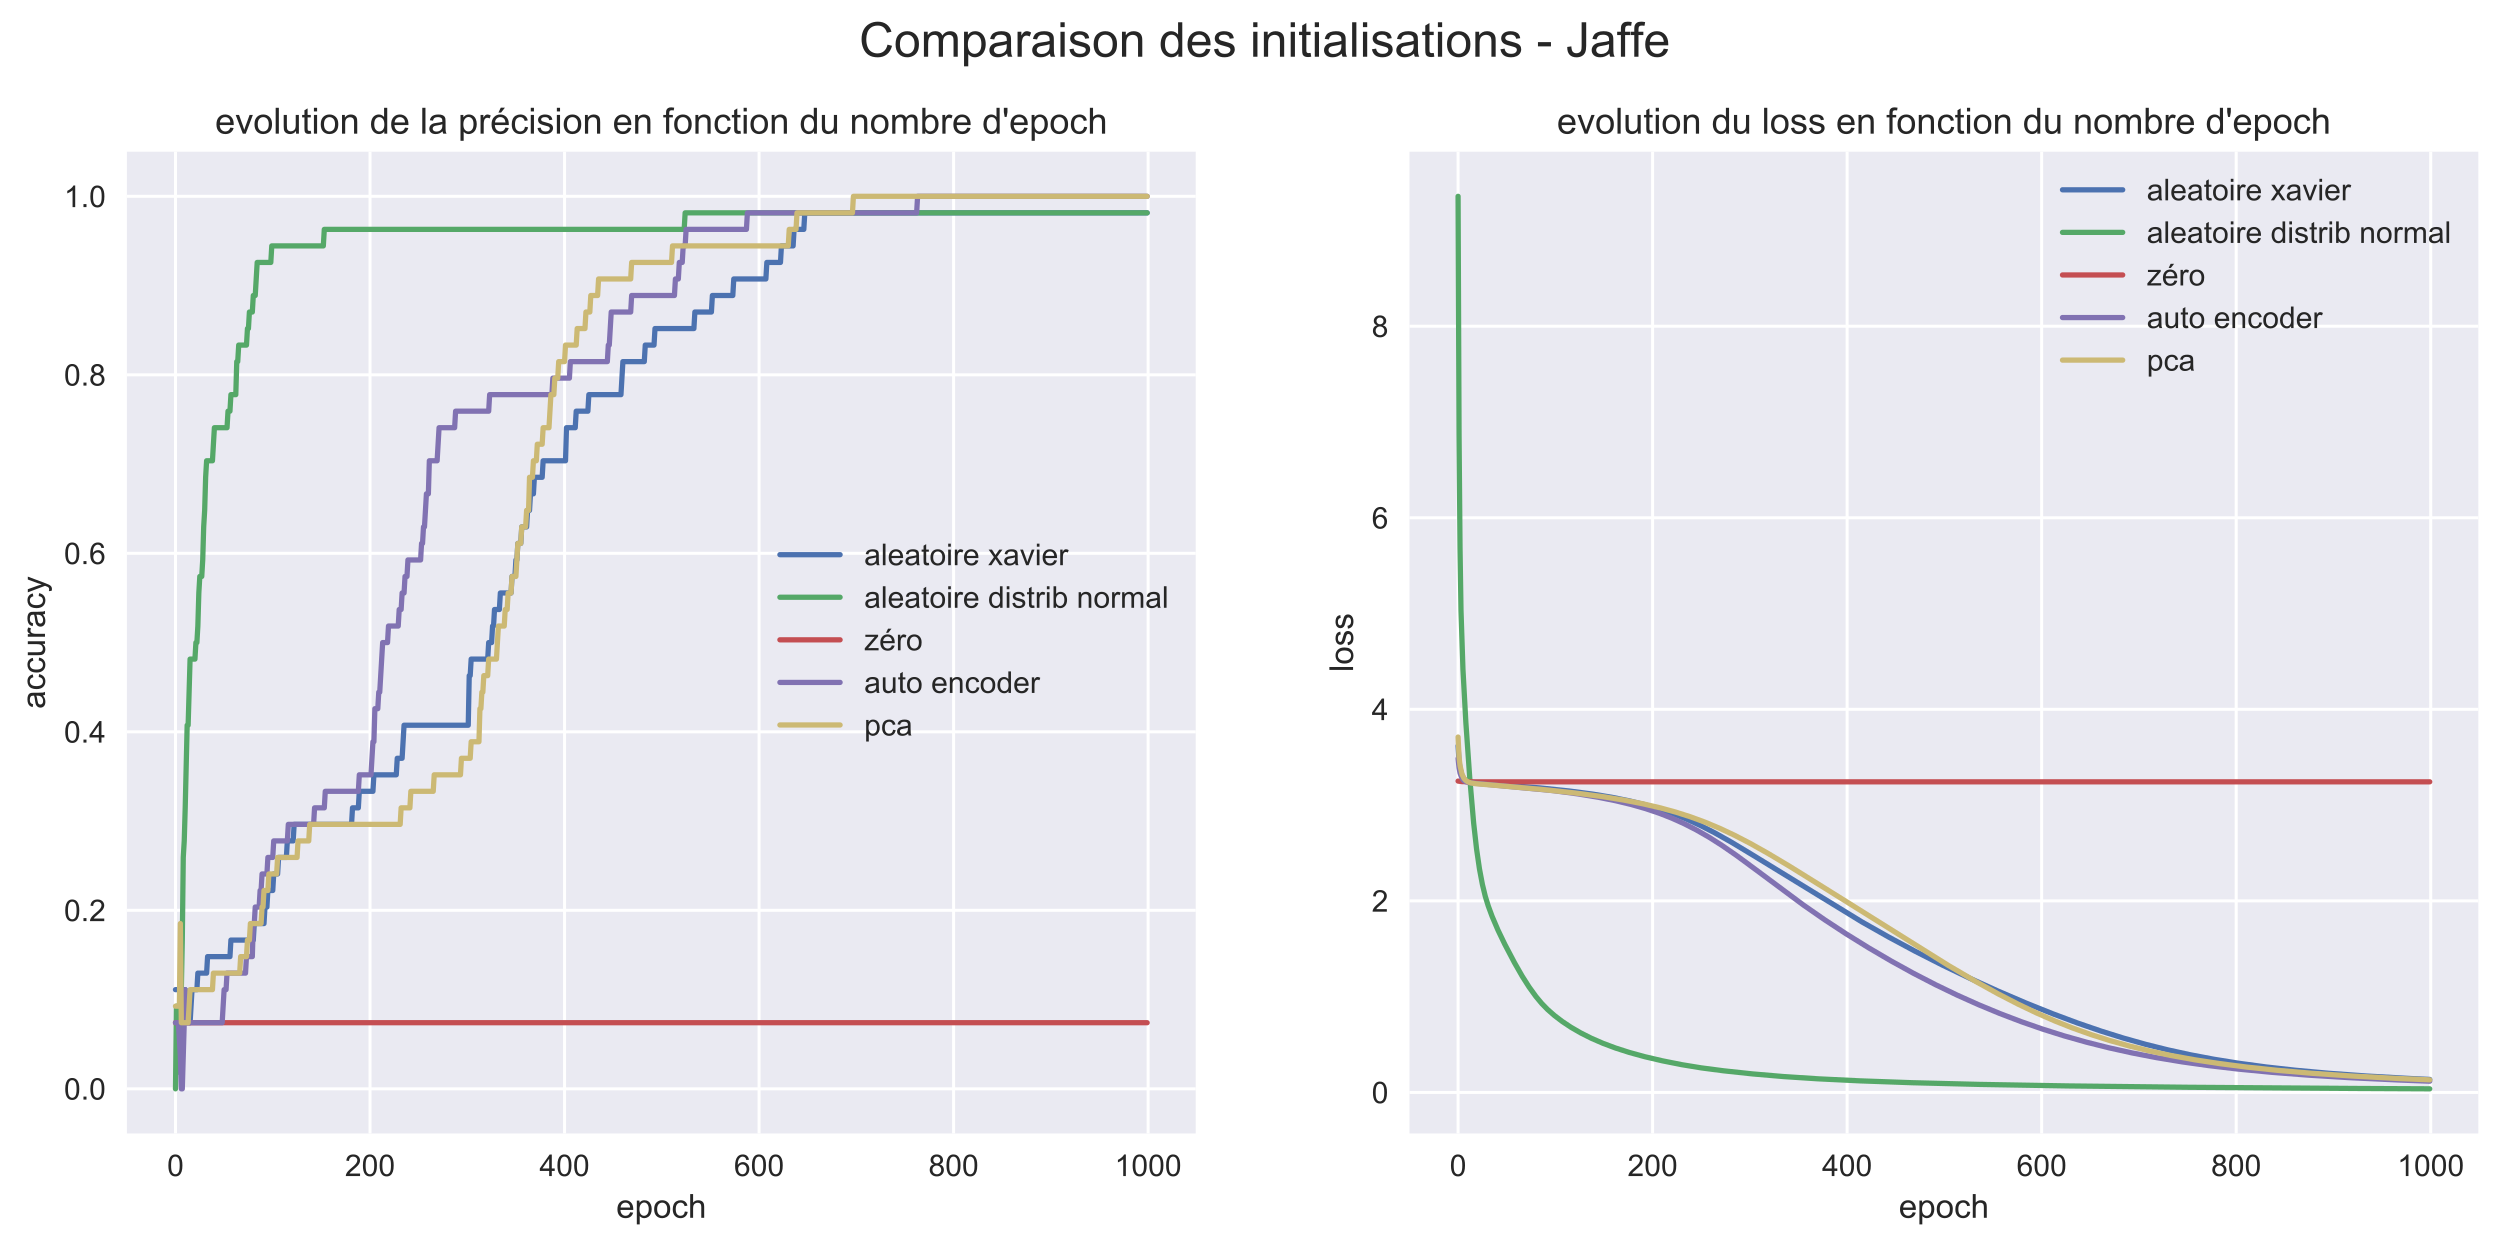 <?xml version="1.0" encoding="utf-8" standalone="no"?>
<!DOCTYPE svg PUBLIC "-//W3C//DTD SVG 1.1//EN"
  "http://www.w3.org/Graphics/SVG/1.1/DTD/svg11.dtd">
<!-- Created with matplotlib (http://matplotlib.org/) -->
<svg height="413.965pt" version="1.1" viewBox="0 0 830.56 413.965" width="830.56pt" xmlns="http://www.w3.org/2000/svg" xmlns:xlink="http://www.w3.org/1999/xlink">
 <defs>
  <style type="text/css">
*{stroke-linecap:butt;stroke-linejoin:round;}
  </style>
 </defs>
 <g id="figure_1">
  <g id="patch_1">
   <path d="M 0 413.965 
L 830.56 413.965 
L 830.56 0 
L 0 0 
z
" style="fill:#ffffff;"/>
  </g>
  <g id="axes_1">
   <g id="patch_2">
    <path d="M 42.16 376.56 
L 397.251 376.56 
L 397.251 50.4 
L 42.16 50.4 
z
" style="fill:#eaeaf2;"/>
   </g>
   <g id="matplotlib.axis_1">
    <g id="xtick_1">
     <g id="line2d_1">
      <path clip-path="url(#pf33845a946)" d="M 58.3 376.56 
L 58.3 50.4 
" style="fill:none;stroke:#ffffff;stroke-linecap:round;"/>
     </g>
     <g id="line2d_2"/>
     <g id="text_1">
      <!-- 0 -->
      <defs>
       <path d="M 4.156 35.297 
Q 4.156 48 6.766 55.734 
Q 9.375 63.484 14.516 67.672 
Q 19.672 71.875 27.484 71.875 
Q 33.25 71.875 37.594 69.547 
Q 41.938 67.234 44.766 62.859 
Q 47.609 58.5 49.219 52.219 
Q 50.828 45.953 50.828 35.297 
Q 50.828 22.703 48.234 14.969 
Q 45.656 7.234 40.5 3 
Q 35.359 -1.219 27.484 -1.219 
Q 17.141 -1.219 11.234 6.203 
Q 4.156 15.141 4.156 35.297 
z
M 13.188 35.297 
Q 13.188 17.672 17.312 11.828 
Q 21.438 6 27.484 6 
Q 33.547 6 37.672 11.859 
Q 41.797 17.719 41.797 35.297 
Q 41.797 52.984 37.672 58.781 
Q 33.547 64.594 27.391 64.594 
Q 21.344 64.594 17.719 59.469 
Q 13.188 52.938 13.188 35.297 
z
" id="ArialMT-30"/>
      </defs>
      <g style="fill:#262626;" transform="translate(55.52 390.718)scale(0.1 -0.1)">
       <use xlink:href="#ArialMT-30"/>
      </g>
     </g>
    </g>
    <g id="xtick_2">
     <g id="line2d_3">
      <path clip-path="url(#pf33845a946)" d="M 122.927 376.56 
L 122.927 50.4 
" style="fill:none;stroke:#ffffff;stroke-linecap:round;"/>
     </g>
     <g id="line2d_4"/>
     <g id="text_2">
      <!-- 200 -->
      <defs>
       <path d="M 50.344 8.453 
L 50.344 0 
L 3.031 0 
Q 2.938 3.172 4.047 6.109 
Q 5.859 10.938 9.828 15.625 
Q 13.812 20.312 21.344 26.469 
Q 33.016 36.031 37.109 41.625 
Q 41.219 47.219 41.219 52.203 
Q 41.219 57.422 37.469 61 
Q 33.734 64.594 27.734 64.594 
Q 21.391 64.594 17.578 60.781 
Q 13.766 56.984 13.719 50.25 
L 4.688 51.172 
Q 5.609 61.281 11.656 66.578 
Q 17.719 71.875 27.938 71.875 
Q 38.234 71.875 44.234 66.156 
Q 50.25 60.453 50.25 52 
Q 50.25 47.703 48.484 43.547 
Q 46.734 39.406 42.656 34.812 
Q 38.578 30.219 29.109 22.219 
Q 21.188 15.578 18.938 13.203 
Q 16.703 10.844 15.234 8.453 
z
" id="ArialMT-32"/>
      </defs>
      <g style="fill:#262626;" transform="translate(114.586 390.718)scale(0.1 -0.1)">
       <use xlink:href="#ArialMT-32"/>
       <use x="55.615" xlink:href="#ArialMT-30"/>
       <use x="111.23" xlink:href="#ArialMT-30"/>
      </g>
     </g>
    </g>
    <g id="xtick_3">
     <g id="line2d_5">
      <path clip-path="url(#pf33845a946)" d="M 187.554 376.56 
L 187.554 50.4 
" style="fill:none;stroke:#ffffff;stroke-linecap:round;"/>
     </g>
     <g id="line2d_6"/>
     <g id="text_3">
      <!-- 400 -->
      <defs>
       <path d="M 32.328 0 
L 32.328 17.141 
L 1.266 17.141 
L 1.266 25.203 
L 33.938 71.578 
L 41.109 71.578 
L 41.109 25.203 
L 50.781 25.203 
L 50.781 17.141 
L 41.109 17.141 
L 41.109 0 
z
M 32.328 25.203 
L 32.328 57.469 
L 9.906 25.203 
z
" id="ArialMT-34"/>
      </defs>
      <g style="fill:#262626;" transform="translate(179.212 390.718)scale(0.1 -0.1)">
       <use xlink:href="#ArialMT-34"/>
       <use x="55.615" xlink:href="#ArialMT-30"/>
       <use x="111.23" xlink:href="#ArialMT-30"/>
      </g>
     </g>
    </g>
    <g id="xtick_4">
     <g id="line2d_7">
      <path clip-path="url(#pf33845a946)" d="M 252.18 376.56 
L 252.18 50.4 
" style="fill:none;stroke:#ffffff;stroke-linecap:round;"/>
     </g>
     <g id="line2d_8"/>
     <g id="text_4">
      <!-- 600 -->
      <defs>
       <path d="M 49.75 54.047 
L 41.016 53.375 
Q 39.844 58.547 37.703 60.891 
Q 34.125 64.656 28.906 64.656 
Q 24.703 64.656 21.531 62.312 
Q 17.391 59.281 14.984 53.469 
Q 12.594 47.656 12.5 36.922 
Q 15.672 41.75 20.266 44.094 
Q 24.859 46.438 29.891 46.438 
Q 38.672 46.438 44.844 39.969 
Q 51.031 33.5 51.031 23.25 
Q 51.031 16.5 48.125 10.719 
Q 45.219 4.938 40.141 1.859 
Q 35.062 -1.219 28.609 -1.219 
Q 17.625 -1.219 10.688 6.859 
Q 3.766 14.938 3.766 33.5 
Q 3.766 54.25 11.422 63.672 
Q 18.109 71.875 29.438 71.875 
Q 37.891 71.875 43.281 67.141 
Q 48.688 62.406 49.75 54.047 
z
M 13.875 23.188 
Q 13.875 18.656 15.797 14.5 
Q 17.719 10.359 21.188 8.172 
Q 24.656 6 28.469 6 
Q 34.031 6 38.031 10.484 
Q 42.047 14.984 42.047 22.703 
Q 42.047 30.125 38.078 34.391 
Q 34.125 38.672 28.125 38.672 
Q 22.172 38.672 18.016 34.391 
Q 13.875 30.125 13.875 23.188 
z
" id="ArialMT-36"/>
      </defs>
      <g style="fill:#262626;" transform="translate(243.839 390.718)scale(0.1 -0.1)">
       <use xlink:href="#ArialMT-36"/>
       <use x="55.615" xlink:href="#ArialMT-30"/>
       <use x="111.23" xlink:href="#ArialMT-30"/>
      </g>
     </g>
    </g>
    <g id="xtick_5">
     <g id="line2d_9">
      <path clip-path="url(#pf33845a946)" d="M 316.807 376.56 
L 316.807 50.4 
" style="fill:none;stroke:#ffffff;stroke-linecap:round;"/>
     </g>
     <g id="line2d_10"/>
     <g id="text_5">
      <!-- 800 -->
      <defs>
       <path d="M 17.672 38.812 
Q 12.203 40.828 9.562 44.531 
Q 6.938 48.25 6.938 53.422 
Q 6.938 61.234 12.547 66.547 
Q 18.172 71.875 27.484 71.875 
Q 36.859 71.875 42.578 66.422 
Q 48.297 60.984 48.297 53.172 
Q 48.297 48.188 45.672 44.5 
Q 43.062 40.828 37.75 38.812 
Q 44.344 36.672 47.781 31.875 
Q 51.219 27.094 51.219 20.453 
Q 51.219 11.281 44.719 5.031 
Q 38.234 -1.219 27.641 -1.219 
Q 17.047 -1.219 10.547 5.047 
Q 4.047 11.328 4.047 20.703 
Q 4.047 27.688 7.594 32.391 
Q 11.141 37.109 17.672 38.812 
z
M 15.922 53.719 
Q 15.922 48.641 19.188 45.406 
Q 22.469 42.188 27.688 42.188 
Q 32.766 42.188 36.016 45.375 
Q 39.266 48.578 39.266 53.219 
Q 39.266 58.062 35.906 61.359 
Q 32.562 64.656 27.594 64.656 
Q 22.562 64.656 19.234 61.422 
Q 15.922 58.203 15.922 53.719 
z
M 13.094 20.656 
Q 13.094 16.891 14.875 13.375 
Q 16.656 9.859 20.172 7.922 
Q 23.688 6 27.734 6 
Q 34.031 6 38.125 10.047 
Q 42.234 14.109 42.234 20.359 
Q 42.234 26.703 38.016 30.859 
Q 33.797 35.016 27.438 35.016 
Q 21.234 35.016 17.156 30.906 
Q 13.094 26.812 13.094 20.656 
z
" id="ArialMT-38"/>
      </defs>
      <g style="fill:#262626;" transform="translate(308.465 390.718)scale(0.1 -0.1)">
       <use xlink:href="#ArialMT-38"/>
       <use x="55.615" xlink:href="#ArialMT-30"/>
       <use x="111.23" xlink:href="#ArialMT-30"/>
      </g>
     </g>
    </g>
    <g id="xtick_6">
     <g id="line2d_11">
      <path clip-path="url(#pf33845a946)" d="M 381.433 376.56 
L 381.433 50.4 
" style="fill:none;stroke:#ffffff;stroke-linecap:round;"/>
     </g>
     <g id="line2d_12"/>
     <g id="text_6">
      <!-- 1000 -->
      <defs>
       <path d="M 37.25 0 
L 28.469 0 
L 28.469 56 
Q 25.297 52.984 20.141 49.953 
Q 14.984 46.922 10.891 45.406 
L 10.891 53.906 
Q 18.266 57.375 23.781 62.297 
Q 29.297 67.234 31.594 71.875 
L 37.25 71.875 
z
" id="ArialMT-31"/>
      </defs>
      <g style="fill:#262626;" transform="translate(370.312 390.718)scale(0.1 -0.1)">
       <use xlink:href="#ArialMT-31"/>
       <use x="55.615" xlink:href="#ArialMT-30"/>
       <use x="111.23" xlink:href="#ArialMT-30"/>
       <use x="166.846" xlink:href="#ArialMT-30"/>
      </g>
     </g>
    </g>
    <g id="text_7">
     <!-- epoch -->
     <defs>
      <path d="M 42.094 16.703 
L 51.172 15.578 
Q 49.031 7.625 43.219 3.219 
Q 37.406 -1.172 28.375 -1.172 
Q 17 -1.172 10.328 5.828 
Q 3.656 12.844 3.656 25.484 
Q 3.656 38.578 10.391 45.797 
Q 17.141 53.031 27.875 53.031 
Q 38.281 53.031 44.875 45.953 
Q 51.469 38.875 51.469 26.031 
Q 51.469 25.25 51.422 23.688 
L 12.75 23.688 
Q 13.234 15.141 17.578 10.594 
Q 21.922 6.062 28.422 6.062 
Q 33.25 6.062 36.672 8.594 
Q 40.094 11.141 42.094 16.703 
z
M 13.234 30.906 
L 42.188 30.906 
Q 41.609 37.453 38.875 40.719 
Q 34.672 45.797 27.984 45.797 
Q 21.922 45.797 17.797 41.75 
Q 13.672 37.703 13.234 30.906 
z
" id="ArialMT-65"/>
      <path d="M 6.594 -19.875 
L 6.594 51.859 
L 14.594 51.859 
L 14.594 45.125 
Q 17.438 49.078 21 51.047 
Q 24.562 53.031 29.641 53.031 
Q 36.281 53.031 41.359 49.609 
Q 46.438 46.188 49.016 39.953 
Q 51.609 33.734 51.609 26.312 
Q 51.609 18.359 48.75 11.984 
Q 45.906 5.609 40.453 2.219 
Q 35.016 -1.172 29 -1.172 
Q 24.609 -1.172 21.109 0.688 
Q 17.625 2.547 15.375 5.375 
L 15.375 -19.875 
z
M 14.547 25.641 
Q 14.547 15.625 18.594 10.844 
Q 22.656 6.062 28.422 6.062 
Q 34.281 6.062 38.453 11.016 
Q 42.625 15.969 42.625 26.375 
Q 42.625 36.281 38.547 41.203 
Q 34.469 46.141 28.812 46.141 
Q 23.188 46.141 18.859 40.891 
Q 14.547 35.641 14.547 25.641 
z
" id="ArialMT-70"/>
      <path d="M 3.328 25.922 
Q 3.328 40.328 11.328 47.266 
Q 18.016 53.031 27.641 53.031 
Q 38.328 53.031 45.109 46.016 
Q 51.906 39.016 51.906 26.656 
Q 51.906 16.656 48.906 10.906 
Q 45.906 5.172 40.156 2 
Q 34.422 -1.172 27.641 -1.172 
Q 16.75 -1.172 10.031 5.812 
Q 3.328 12.797 3.328 25.922 
z
M 12.359 25.922 
Q 12.359 15.969 16.703 11.016 
Q 21.047 6.062 27.641 6.062 
Q 34.188 6.062 38.531 11.031 
Q 42.875 16.016 42.875 26.219 
Q 42.875 35.844 38.5 40.797 
Q 34.125 45.75 27.641 45.75 
Q 21.047 45.75 16.703 40.812 
Q 12.359 35.891 12.359 25.922 
z
" id="ArialMT-6f"/>
      <path d="M 40.438 19 
L 49.078 17.875 
Q 47.656 8.938 41.812 3.875 
Q 35.984 -1.172 27.484 -1.172 
Q 16.844 -1.172 10.375 5.781 
Q 3.906 12.75 3.906 25.734 
Q 3.906 34.125 6.688 40.422 
Q 9.469 46.734 15.156 49.875 
Q 20.844 53.031 27.547 53.031 
Q 35.984 53.031 41.359 48.75 
Q 46.734 44.484 48.25 36.625 
L 39.703 35.297 
Q 38.484 40.531 35.375 43.156 
Q 32.281 45.797 27.875 45.797 
Q 21.234 45.797 17.078 41.031 
Q 12.938 36.281 12.938 25.984 
Q 12.938 15.531 16.938 10.797 
Q 20.953 6.062 27.391 6.062 
Q 32.562 6.062 36.031 9.234 
Q 39.5 12.406 40.438 19 
z
" id="ArialMT-63"/>
      <path d="M 6.594 0 
L 6.594 71.578 
L 15.375 71.578 
L 15.375 45.906 
Q 21.531 53.031 30.906 53.031 
Q 36.672 53.031 40.922 50.75 
Q 45.172 48.484 47 44.484 
Q 48.828 40.484 48.828 32.859 
L 48.828 0 
L 40.047 0 
L 40.047 32.859 
Q 40.047 39.453 37.188 42.453 
Q 34.328 45.453 29.109 45.453 
Q 25.203 45.453 21.75 43.422 
Q 18.312 41.406 16.844 37.938 
Q 15.375 34.469 15.375 28.375 
L 15.375 0 
z
" id="ArialMT-68"/>
     </defs>
     <g style="fill:#262626;" transform="translate(204.721 404.579)scale(0.11 -0.11)">
      <use xlink:href="#ArialMT-65"/>
      <use x="55.615" xlink:href="#ArialMT-70"/>
      <use x="111.23" xlink:href="#ArialMT-6f"/>
      <use x="166.846" xlink:href="#ArialMT-63"/>
      <use x="216.846" xlink:href="#ArialMT-68"/>
     </g>
    </g>
   </g>
   <g id="matplotlib.axis_2">
    <g id="ytick_1">
     <g id="line2d_13">
      <path clip-path="url(#pf33845a946)" d="M 42.16 361.735 
L 397.251 361.735 
" style="fill:none;stroke:#ffffff;stroke-linecap:round;"/>
     </g>
     <g id="line2d_14"/>
     <g id="text_8">
      <!-- 0.0 -->
      <defs>
       <path d="M 9.078 0 
L 9.078 10.016 
L 19.094 10.016 
L 19.094 0 
z
" id="ArialMT-2e"/>
      </defs>
      <g style="fill:#262626;" transform="translate(21.26 365.313)scale(0.1 -0.1)">
       <use xlink:href="#ArialMT-30"/>
       <use x="55.615" xlink:href="#ArialMT-2e"/>
       <use x="83.398" xlink:href="#ArialMT-30"/>
      </g>
     </g>
    </g>
    <g id="ytick_2">
     <g id="line2d_15">
      <path clip-path="url(#pf33845a946)" d="M 42.16 302.433 
L 397.251 302.433 
" style="fill:none;stroke:#ffffff;stroke-linecap:round;"/>
     </g>
     <g id="line2d_16"/>
     <g id="text_9">
      <!-- 0.2 -->
      <g style="fill:#262626;" transform="translate(21.26 306.012)scale(0.1 -0.1)">
       <use xlink:href="#ArialMT-30"/>
       <use x="55.615" xlink:href="#ArialMT-2e"/>
       <use x="83.398" xlink:href="#ArialMT-32"/>
      </g>
     </g>
    </g>
    <g id="ytick_3">
     <g id="line2d_17">
      <path clip-path="url(#pf33845a946)" d="M 42.16 243.131 
L 397.251 243.131 
" style="fill:none;stroke:#ffffff;stroke-linecap:round;"/>
     </g>
     <g id="line2d_18"/>
     <g id="text_10">
      <!-- 0.4 -->
      <g style="fill:#262626;" transform="translate(21.26 246.71)scale(0.1 -0.1)">
       <use xlink:href="#ArialMT-30"/>
       <use x="55.615" xlink:href="#ArialMT-2e"/>
       <use x="83.398" xlink:href="#ArialMT-34"/>
      </g>
     </g>
    </g>
    <g id="ytick_4">
     <g id="line2d_19">
      <path clip-path="url(#pf33845a946)" d="M 42.16 183.829 
L 397.251 183.829 
" style="fill:none;stroke:#ffffff;stroke-linecap:round;"/>
     </g>
     <g id="line2d_20"/>
     <g id="text_11">
      <!-- 0.6 -->
      <g style="fill:#262626;" transform="translate(21.26 187.408)scale(0.1 -0.1)">
       <use xlink:href="#ArialMT-30"/>
       <use x="55.615" xlink:href="#ArialMT-2e"/>
       <use x="83.398" xlink:href="#ArialMT-36"/>
      </g>
     </g>
    </g>
    <g id="ytick_5">
     <g id="line2d_21">
      <path clip-path="url(#pf33845a946)" d="M 42.16 124.527 
L 397.251 124.527 
" style="fill:none;stroke:#ffffff;stroke-linecap:round;"/>
     </g>
     <g id="line2d_22"/>
     <g id="text_12">
      <!-- 0.8 -->
      <g style="fill:#262626;" transform="translate(21.26 128.106)scale(0.1 -0.1)">
       <use xlink:href="#ArialMT-30"/>
       <use x="55.615" xlink:href="#ArialMT-2e"/>
       <use x="83.398" xlink:href="#ArialMT-38"/>
      </g>
     </g>
    </g>
    <g id="ytick_6">
     <g id="line2d_23">
      <path clip-path="url(#pf33845a946)" d="M 42.16 65.225 
L 397.251 65.225 
" style="fill:none;stroke:#ffffff;stroke-linecap:round;"/>
     </g>
     <g id="line2d_24"/>
     <g id="text_13">
      <!-- 1.0 -->
      <g style="fill:#262626;" transform="translate(21.26 68.804)scale(0.1 -0.1)">
       <use xlink:href="#ArialMT-31"/>
       <use x="55.615" xlink:href="#ArialMT-2e"/>
       <use x="83.398" xlink:href="#ArialMT-30"/>
      </g>
     </g>
    </g>
    <g id="text_14">
     <!-- accuracy -->
     <defs>
      <path d="M 40.438 6.391 
Q 35.547 2.25 31.031 0.531 
Q 26.516 -1.172 21.344 -1.172 
Q 12.797 -1.172 8.203 3 
Q 3.609 7.172 3.609 13.672 
Q 3.609 17.484 5.344 20.625 
Q 7.078 23.781 9.891 25.688 
Q 12.703 27.594 16.219 28.562 
Q 18.797 29.25 24.031 29.891 
Q 34.672 31.156 39.703 32.906 
Q 39.75 34.719 39.75 35.203 
Q 39.75 40.578 37.25 42.781 
Q 33.891 45.75 27.25 45.75 
Q 21.047 45.75 18.094 43.578 
Q 15.141 41.406 13.719 35.891 
L 5.125 37.062 
Q 6.297 42.578 8.984 45.969 
Q 11.672 49.359 16.75 51.188 
Q 21.828 53.031 28.516 53.031 
Q 35.156 53.031 39.297 51.469 
Q 43.453 49.906 45.406 47.531 
Q 47.359 45.172 48.141 41.547 
Q 48.578 39.312 48.578 33.453 
L 48.578 21.734 
Q 48.578 9.469 49.141 6.219 
Q 49.703 2.984 51.375 0 
L 42.188 0 
Q 40.828 2.734 40.438 6.391 
z
M 39.703 26.031 
Q 34.906 24.078 25.344 22.703 
Q 19.922 21.922 17.672 20.938 
Q 15.438 19.969 14.203 18.094 
Q 12.984 16.219 12.984 13.922 
Q 12.984 10.406 15.641 8.062 
Q 18.312 5.719 23.438 5.719 
Q 28.516 5.719 32.469 7.938 
Q 36.422 10.156 38.281 14.016 
Q 39.703 17 39.703 22.797 
z
" id="ArialMT-61"/>
      <path d="M 40.578 0 
L 40.578 7.625 
Q 34.516 -1.172 24.125 -1.172 
Q 19.531 -1.172 15.547 0.578 
Q 11.578 2.344 9.641 5 
Q 7.719 7.672 6.938 11.531 
Q 6.391 14.109 6.391 19.734 
L 6.391 51.859 
L 15.188 51.859 
L 15.188 23.094 
Q 15.188 16.219 15.719 13.812 
Q 16.547 10.359 19.234 8.375 
Q 21.922 6.391 25.875 6.391 
Q 29.828 6.391 33.297 8.422 
Q 36.766 10.453 38.203 13.938 
Q 39.656 17.438 39.656 24.078 
L 39.656 51.859 
L 48.438 51.859 
L 48.438 0 
z
" id="ArialMT-75"/>
      <path d="M 6.5 0 
L 6.5 51.859 
L 14.406 51.859 
L 14.406 44 
Q 17.438 49.516 20 51.266 
Q 22.562 53.031 25.641 53.031 
Q 30.078 53.031 34.672 50.203 
L 31.641 42.047 
Q 28.422 43.953 25.203 43.953 
Q 22.312 43.953 20.016 42.219 
Q 17.719 40.484 16.75 37.406 
Q 15.281 32.719 15.281 27.156 
L 15.281 0 
z
" id="ArialMT-72"/>
      <path d="M 6.203 -19.969 
L 5.219 -11.719 
Q 8.109 -12.5 10.25 -12.5 
Q 13.188 -12.5 14.938 -11.516 
Q 16.703 -10.547 17.828 -8.797 
Q 18.656 -7.469 20.516 -2.25 
Q 20.75 -1.516 21.297 -0.094 
L 1.609 51.859 
L 11.078 51.859 
L 21.875 21.828 
Q 23.969 16.109 25.641 9.812 
Q 27.156 15.875 29.25 21.625 
L 40.328 51.859 
L 49.125 51.859 
L 29.391 -0.875 
Q 26.219 -9.422 24.469 -12.641 
Q 22.125 -17 19.094 -19.016 
Q 16.062 -21.047 11.859 -21.047 
Q 9.328 -21.047 6.203 -19.969 
z
" id="ArialMT-79"/>
     </defs>
     <g style="fill:#262626;" transform="translate(14.945 235.487)rotate(-90)scale(0.11 -0.11)">
      <use xlink:href="#ArialMT-61"/>
      <use x="55.615" xlink:href="#ArialMT-63"/>
      <use x="105.615" xlink:href="#ArialMT-63"/>
      <use x="155.615" xlink:href="#ArialMT-75"/>
      <use x="211.23" xlink:href="#ArialMT-72"/>
      <use x="244.531" xlink:href="#ArialMT-61"/>
      <use x="300.146" xlink:href="#ArialMT-63"/>
      <use x="350.146" xlink:href="#ArialMT-79"/>
     </g>
    </g>
   </g>
   <g id="line2d_25">
    <path clip-path="url(#pf33845a946)" d="M 58.3 328.789 
L 61.532 328.789 
L 61.855 339.771 
L 63.147 339.771 
L 63.794 328.789 
L 65.409 328.789 
L 65.732 323.298 
L 68.641 323.298 
L 68.964 317.807 
L 76.396 317.807 
L 76.719 312.316 
L 84.151 312.316 
L 84.474 306.825 
L 87.705 306.825 
L 88.029 301.335 
L 88.675 301.335 
L 88.998 295.844 
L 90.614 295.844 
L 90.937 290.353 
L 92.229 290.353 
L 92.552 284.862 
L 95.138 284.862 
L 95.461 279.371 
L 97.399 279.371 
L 97.723 273.88 
L 116.787 273.88 
L 117.111 268.389 
L 119.049 268.389 
L 119.372 262.898 
L 123.896 262.898 
L 124.219 257.407 
L 131.652 257.407 
L 131.975 251.916 
L 133.59 251.916 
L 134.237 240.935 
L 155.563 240.935 
L 155.887 224.462 
L 156.21 224.462 
L 156.533 218.971 
L 162.026 218.971 
L 162.349 213.48 
L 163.319 213.48 
L 163.642 207.989 
L 163.965 207.989 
L 164.288 202.498 
L 165.904 202.498 
L 166.227 197.007 
L 169.781 197.007 
L 170.104 191.516 
L 171.074 191.516 
L 171.397 186.025 
L 171.72 186.025 
L 172.043 180.535 
L 173.013 180.535 
L 173.336 175.044 
L 174.951 175.044 
L 175.275 169.553 
L 175.921 169.553 
L 176.244 164.062 
L 177.213 164.062 
L 177.536 158.571 
L 180.121 158.571 
L 180.445 153.08 
L 187.877 153.08 
L 188.2 142.098 
L 191.108 142.098 
L 191.431 136.607 
L 195.309 136.607 
L 195.632 131.116 
L 206.295 131.116 
L 206.942 120.135 
L 214.05 120.135 
L 214.374 114.644 
L 217.282 114.644 
L 217.605 109.153 
L 230.53 109.153 
L 230.853 103.662 
L 236.347 103.662 
L 236.67 98.171 
L 243.456 98.171 
L 243.779 92.68 
L 254.442 92.68 
L 254.765 87.189 
L 259.289 87.189 
L 259.612 81.698 
L 263.49 81.698 
L 263.813 76.207 
L 267.044 76.207 
L 267.367 70.716 
L 381.11 70.716 
L 381.11 70.716 
" style="fill:none;stroke:#4c72b0;stroke-linecap:round;stroke-width:1.75;"/>
   </g>
   <g id="line2d_26">
    <path clip-path="url(#pf33845a946)" d="M 58.3 361.735 
L 58.623 334.28 
L 59.27 334.28 
L 59.593 356.244 
L 59.916 334.28 
L 60.239 328.789 
L 60.562 312.316 
L 60.885 284.862 
L 61.209 279.371 
L 61.532 268.389 
L 62.178 240.935 
L 62.501 240.935 
L 63.147 218.971 
L 64.763 218.971 
L 65.086 213.48 
L 65.409 213.48 
L 65.732 207.989 
L 66.056 197.007 
L 66.379 191.516 
L 67.025 191.516 
L 67.348 186.025 
L 67.671 175.044 
L 67.994 169.553 
L 68.317 158.571 
L 68.641 153.08 
L 70.579 153.08 
L 71.226 142.098 
L 75.426 142.098 
L 75.75 136.607 
L 76.396 136.607 
L 76.719 131.116 
L 78.335 131.116 
L 78.658 120.135 
L 78.981 120.135 
L 79.304 114.644 
L 81.889 114.644 
L 82.212 109.153 
L 82.535 109.153 
L 82.858 103.662 
L 83.828 103.662 
L 84.151 98.171 
L 84.797 98.171 
L 85.444 87.189 
L 89.967 87.189 
L 90.291 81.698 
L 107.417 81.698 
L 107.74 76.207 
L 227.299 76.207 
L 227.622 70.716 
L 381.11 70.716 
L 381.11 70.716 
" style="fill:none;stroke:#55a868;stroke-linecap:round;stroke-width:1.75;"/>
   </g>
   <g id="line2d_27">
    <path clip-path="url(#pf33845a946)" d="M 58.3 339.771 
L 381.11 339.771 
L 381.11 339.771 
" style="fill:none;stroke:#c44e52;stroke-linecap:round;stroke-width:1.75;"/>
   </g>
   <g id="line2d_28">
    <path clip-path="url(#pf33845a946)" d="M 58.3 339.771 
L 59.27 339.771 
L 59.916 350.753 
L 60.239 361.735 
L 60.562 361.735 
L 61.532 328.789 
L 62.178 339.771 
L 73.811 339.771 
L 74.457 328.789 
L 75.103 328.789 
L 75.426 323.298 
L 81.566 323.298 
L 81.889 317.807 
L 83.828 317.807 
L 84.151 306.825 
L 84.474 306.825 
L 84.797 301.335 
L 86.09 301.335 
L 86.413 295.844 
L 86.736 295.844 
L 87.059 290.353 
L 88.675 290.353 
L 88.998 284.862 
L 90.614 284.862 
L 90.937 279.371 
L 95.461 279.371 
L 95.784 273.88 
L 104.185 273.88 
L 104.508 268.389 
L 107.74 268.389 
L 108.063 262.898 
L 119.049 262.898 
L 119.372 257.407 
L 123.25 257.407 
L 123.896 246.425 
L 124.219 246.425 
L 124.543 235.444 
L 125.512 235.444 
L 125.835 229.953 
L 126.158 229.953 
L 127.128 213.48 
L 128.743 213.48 
L 129.066 207.989 
L 132.298 207.989 
L 132.621 202.498 
L 133.267 202.498 
L 133.59 197.007 
L 134.237 197.007 
L 134.56 191.516 
L 135.206 191.516 
L 135.529 186.025 
L 139.73 186.025 
L 140.053 180.535 
L 140.376 180.535 
L 140.699 175.044 
L 141.022 175.044 
L 141.669 164.062 
L 142.315 164.062 
L 142.638 153.08 
L 145.223 153.08 
L 145.869 142.098 
L 151.04 142.098 
L 151.363 136.607 
L 162.349 136.607 
L 162.672 131.116 
L 183.353 131.116 
L 183.676 125.625 
L 189.169 125.625 
L 189.492 120.135 
L 201.771 120.135 
L 202.095 114.644 
L 202.418 114.644 
L 203.064 103.662 
L 209.527 103.662 
L 209.85 98.171 
L 224.068 98.171 
L 224.391 92.68 
L 225.36 92.68 
L 225.683 87.189 
L 226.653 87.189 
L 226.976 81.698 
L 227.622 81.698 
L 227.945 76.207 
L 247.979 76.207 
L 248.303 70.716 
L 304.528 70.716 
L 304.851 65.225 
L 381.11 65.225 
L 381.11 65.225 
" style="fill:none;stroke:#8172b2;stroke-linecap:round;stroke-width:1.75;"/>
   </g>
   <g id="line2d_29">
    <path clip-path="url(#pf33845a946)" d="M 58.3 334.28 
L 59.593 334.28 
L 59.916 306.825 
L 60.239 339.771 
L 62.501 339.771 
L 63.147 328.789 
L 70.579 328.789 
L 70.903 323.298 
L 79.627 323.298 
L 79.95 317.807 
L 81.889 317.807 
L 82.212 312.316 
L 82.858 312.316 
L 83.182 306.825 
L 86.736 306.825 
L 87.059 301.335 
L 87.382 301.335 
L 87.705 295.844 
L 88.998 295.844 
L 89.321 290.353 
L 91.906 290.353 
L 92.229 284.862 
L 98.692 284.862 
L 99.015 279.371 
L 102.57 279.371 
L 102.893 273.88 
L 132.944 273.88 
L 133.267 268.389 
L 136.175 268.389 
L 136.499 262.898 
L 143.931 262.898 
L 144.254 257.407 
L 152.978 257.407 
L 153.301 251.916 
L 156.21 251.916 
L 156.533 246.425 
L 159.118 246.425 
L 159.441 235.444 
L 159.764 235.444 
L 160.087 229.953 
L 160.41 229.953 
L 160.734 224.462 
L 162.026 224.462 
L 162.349 218.971 
L 164.934 218.971 
L 165.581 207.989 
L 167.519 207.989 
L 167.842 202.498 
L 168.489 202.498 
L 168.812 197.007 
L 169.781 197.007 
L 170.104 191.516 
L 171.397 191.516 
L 172.043 180.535 
L 173.013 180.535 
L 173.336 175.044 
L 174.628 175.044 
L 174.951 169.553 
L 175.598 169.553 
L 175.921 158.571 
L 176.89 158.571 
L 177.213 153.08 
L 178.183 153.08 
L 178.506 147.589 
L 180.121 147.589 
L 180.445 142.098 
L 182.383 142.098 
L 183.03 131.116 
L 183.999 131.116 
L 184.322 125.625 
L 185.292 125.625 
L 185.615 120.135 
L 187.554 120.135 
L 187.877 114.644 
L 191.431 114.644 
L 191.754 109.153 
L 194.339 109.153 
L 194.662 103.662 
L 195.955 103.662 
L 196.278 98.171 
L 198.54 98.171 
L 198.863 92.68 
L 209.527 92.68 
L 209.85 87.189 
L 223.098 87.189 
L 223.421 81.698 
L 261.874 81.698 
L 262.197 76.207 
L 264.459 76.207 
L 264.782 70.716 
L 283.201 70.716 
L 283.524 65.225 
L 381.11 65.225 
L 381.11 65.225 
" style="fill:none;stroke:#ccb974;stroke-linecap:round;stroke-width:1.75;"/>
   </g>
   <g id="text_15">
    <!-- evolution de la précision en fonction du nombre d'epoch -->
    <defs>
     <path d="M 21 0 
L 1.266 51.859 
L 10.547 51.859 
L 21.688 20.797 
Q 23.484 15.766 25 10.359 
Q 26.172 14.453 28.266 20.219 
L 39.797 51.859 
L 48.828 51.859 
L 29.203 0 
z
" id="ArialMT-76"/>
     <path d="M 6.391 0 
L 6.391 71.578 
L 15.188 71.578 
L 15.188 0 
z
" id="ArialMT-6c"/>
     <path d="M 25.781 7.859 
L 27.047 0.094 
Q 23.344 -0.688 20.406 -0.688 
Q 15.625 -0.688 12.984 0.828 
Q 10.359 2.344 9.281 4.812 
Q 8.203 7.281 8.203 15.188 
L 8.203 45.016 
L 1.766 45.016 
L 1.766 51.859 
L 8.203 51.859 
L 8.203 64.703 
L 16.938 69.969 
L 16.938 51.859 
L 25.781 51.859 
L 25.781 45.016 
L 16.938 45.016 
L 16.938 14.703 
Q 16.938 10.938 17.406 9.859 
Q 17.875 8.797 18.922 8.156 
Q 19.969 7.516 21.922 7.516 
Q 23.391 7.516 25.781 7.859 
z
" id="ArialMT-74"/>
     <path d="M 6.641 61.469 
L 6.641 71.578 
L 15.438 71.578 
L 15.438 61.469 
z
M 6.641 0 
L 6.641 51.859 
L 15.438 51.859 
L 15.438 0 
z
" id="ArialMT-69"/>
     <path d="M 6.594 0 
L 6.594 51.859 
L 14.5 51.859 
L 14.5 44.484 
Q 20.219 53.031 31 53.031 
Q 35.688 53.031 39.625 51.344 
Q 43.562 49.656 45.516 46.922 
Q 47.469 44.188 48.25 40.438 
Q 48.734 37.984 48.734 31.891 
L 48.734 0 
L 39.938 0 
L 39.938 31.547 
Q 39.938 36.922 38.906 39.578 
Q 37.891 42.234 35.281 43.812 
Q 32.672 45.406 29.156 45.406 
Q 23.531 45.406 19.453 41.844 
Q 15.375 38.281 15.375 28.328 
L 15.375 0 
z
" id="ArialMT-6e"/>
     <path id="ArialMT-20"/>
     <path d="M 40.234 0 
L 40.234 6.547 
Q 35.297 -1.172 25.734 -1.172 
Q 19.531 -1.172 14.328 2.25 
Q 9.125 5.672 6.266 11.797 
Q 3.422 17.922 3.422 25.875 
Q 3.422 33.641 6 39.969 
Q 8.594 46.297 13.766 49.656 
Q 18.953 53.031 25.344 53.031 
Q 30.031 53.031 33.688 51.047 
Q 37.359 49.078 39.656 45.906 
L 39.656 71.578 
L 48.391 71.578 
L 48.391 0 
z
M 12.453 25.875 
Q 12.453 15.922 16.641 10.984 
Q 20.844 6.062 26.562 6.062 
Q 32.328 6.062 36.344 10.766 
Q 40.375 15.484 40.375 25.141 
Q 40.375 35.797 36.266 40.766 
Q 32.172 45.75 26.172 45.75 
Q 20.312 45.75 16.375 40.969 
Q 12.453 36.188 12.453 25.875 
z
" id="ArialMT-64"/>
     <path d="M 42.094 16.703 
L 51.172 15.578 
Q 49.031 7.625 43.219 3.219 
Q 37.406 -1.172 28.375 -1.172 
Q 17 -1.172 10.328 5.828 
Q 3.656 12.844 3.656 25.484 
Q 3.656 38.578 10.391 45.797 
Q 17.141 53.031 27.875 53.031 
Q 38.281 53.031 44.875 45.953 
Q 51.469 38.875 51.469 26.031 
Q 51.469 25.25 51.422 23.688 
L 12.75 23.688 
Q 13.234 15.141 17.578 10.594 
Q 21.922 6.062 28.422 6.062 
Q 33.25 6.062 36.672 8.594 
Q 40.094 11.141 42.094 16.703 
z
M 13.234 30.906 
L 42.188 30.906 
Q 41.609 37.453 38.875 40.719 
Q 34.672 45.797 27.984 45.797 
Q 21.922 45.797 17.797 41.75 
Q 13.672 37.703 13.234 30.906 
z
M 22.719 58.297 
L 29.203 71.969 
L 40.734 71.969 
L 29.984 58.297 
z
" id="ArialMT-e9"/>
     <path d="M 3.078 15.484 
L 11.766 16.844 
Q 12.5 11.625 15.844 8.844 
Q 19.188 6.062 25.203 6.062 
Q 31.25 6.062 34.172 8.516 
Q 37.109 10.984 37.109 14.312 
Q 37.109 17.281 34.516 19 
Q 32.719 20.172 25.531 21.969 
Q 15.875 24.422 12.141 26.203 
Q 8.406 27.984 6.469 31.125 
Q 4.547 34.281 4.547 38.094 
Q 4.547 41.547 6.125 44.5 
Q 7.719 47.469 10.453 49.422 
Q 12.5 50.922 16.031 51.969 
Q 19.578 53.031 23.641 53.031 
Q 29.734 53.031 34.344 51.266 
Q 38.969 49.516 41.156 46.5 
Q 43.359 43.5 44.188 38.484 
L 35.594 37.312 
Q 35.016 41.312 32.203 43.547 
Q 29.391 45.797 24.266 45.797 
Q 18.219 45.797 15.625 43.797 
Q 13.031 41.797 13.031 39.109 
Q 13.031 37.406 14.109 36.031 
Q 15.188 34.625 17.484 33.688 
Q 18.797 33.203 25.25 31.453 
Q 34.578 28.953 38.25 27.359 
Q 41.938 25.781 44.031 22.75 
Q 46.141 19.734 46.141 15.234 
Q 46.141 10.844 43.578 6.953 
Q 41.016 3.078 36.172 0.953 
Q 31.344 -1.172 25.25 -1.172 
Q 15.141 -1.172 9.844 3.031 
Q 4.547 7.234 3.078 15.484 
z
" id="ArialMT-73"/>
     <path d="M 8.688 0 
L 8.688 45.016 
L 0.922 45.016 
L 0.922 51.859 
L 8.688 51.859 
L 8.688 57.375 
Q 8.688 62.594 9.625 65.141 
Q 10.891 68.562 14.078 70.672 
Q 17.281 72.797 23.047 72.797 
Q 26.766 72.797 31.25 71.922 
L 29.938 64.266 
Q 27.203 64.75 24.75 64.75 
Q 20.75 64.75 19.094 63.031 
Q 17.438 61.328 17.438 56.641 
L 17.438 51.859 
L 27.547 51.859 
L 27.547 45.016 
L 17.438 45.016 
L 17.438 0 
z
" id="ArialMT-66"/>
     <path d="M 6.594 0 
L 6.594 51.859 
L 14.453 51.859 
L 14.453 44.578 
Q 16.891 48.391 20.938 50.703 
Q 25 53.031 30.172 53.031 
Q 35.938 53.031 39.625 50.641 
Q 43.312 48.25 44.828 43.953 
Q 50.984 53.031 60.844 53.031 
Q 68.562 53.031 72.703 48.75 
Q 76.859 44.484 76.859 35.594 
L 76.859 0 
L 68.109 0 
L 68.109 32.672 
Q 68.109 37.938 67.25 40.25 
Q 66.406 42.578 64.156 43.984 
Q 61.922 45.406 58.891 45.406 
Q 53.422 45.406 49.797 41.766 
Q 46.188 38.141 46.188 30.125 
L 46.188 0 
L 37.406 0 
L 37.406 33.688 
Q 37.406 39.547 35.25 42.469 
Q 33.109 45.406 28.219 45.406 
Q 24.516 45.406 21.359 43.453 
Q 18.219 41.5 16.797 37.734 
Q 15.375 33.984 15.375 26.906 
L 15.375 0 
z
" id="ArialMT-6d"/>
     <path d="M 14.703 0 
L 6.547 0 
L 6.547 71.578 
L 15.328 71.578 
L 15.328 46.047 
Q 20.906 53.031 29.547 53.031 
Q 34.328 53.031 38.594 51.094 
Q 42.875 49.172 45.625 45.672 
Q 48.391 42.188 49.953 37.25 
Q 51.516 32.328 51.516 26.703 
Q 51.516 13.375 44.922 6.094 
Q 38.328 -1.172 29.109 -1.172 
Q 19.922 -1.172 14.703 6.5 
z
M 14.594 26.312 
Q 14.594 17 17.141 12.844 
Q 21.297 6.062 28.375 6.062 
Q 34.125 6.062 38.328 11.062 
Q 42.531 16.062 42.531 25.984 
Q 42.531 36.141 38.5 40.969 
Q 34.469 45.797 28.766 45.797 
Q 23 45.797 18.797 40.797 
Q 14.594 35.797 14.594 26.312 
z
" id="ArialMT-62"/>
     <path d="M 6.641 46.234 
L 4.391 59.625 
L 4.391 71.578 
L 14.406 71.578 
L 14.406 59.625 
L 12.062 46.234 
z
" id="ArialMT-27"/>
    </defs>
    <g style="fill:#262626;" transform="translate(71.472 44.4)scale(0.12 -0.12)">
     <use xlink:href="#ArialMT-65"/>
     <use x="55.615" xlink:href="#ArialMT-76"/>
     <use x="105.615" xlink:href="#ArialMT-6f"/>
     <use x="161.23" xlink:href="#ArialMT-6c"/>
     <use x="183.447" xlink:href="#ArialMT-75"/>
     <use x="239.062" xlink:href="#ArialMT-74"/>
     <use x="266.846" xlink:href="#ArialMT-69"/>
     <use x="289.062" xlink:href="#ArialMT-6f"/>
     <use x="344.678" xlink:href="#ArialMT-6e"/>
     <use x="400.293" xlink:href="#ArialMT-20"/>
     <use x="428.076" xlink:href="#ArialMT-64"/>
     <use x="483.691" xlink:href="#ArialMT-65"/>
     <use x="539.307" xlink:href="#ArialMT-20"/>
     <use x="567.09" xlink:href="#ArialMT-6c"/>
     <use x="589.307" xlink:href="#ArialMT-61"/>
     <use x="644.922" xlink:href="#ArialMT-20"/>
     <use x="672.705" xlink:href="#ArialMT-70"/>
     <use x="728.32" xlink:href="#ArialMT-72"/>
     <use x="761.621" xlink:href="#ArialMT-e9"/>
     <use x="817.236" xlink:href="#ArialMT-63"/>
     <use x="867.236" xlink:href="#ArialMT-69"/>
     <use x="889.453" xlink:href="#ArialMT-73"/>
     <use x="939.453" xlink:href="#ArialMT-69"/>
     <use x="961.67" xlink:href="#ArialMT-6f"/>
     <use x="1017.285" xlink:href="#ArialMT-6e"/>
     <use x="1072.9" xlink:href="#ArialMT-20"/>
     <use x="1100.684" xlink:href="#ArialMT-65"/>
     <use x="1156.299" xlink:href="#ArialMT-6e"/>
     <use x="1211.914" xlink:href="#ArialMT-20"/>
     <use x="1239.697" xlink:href="#ArialMT-66"/>
     <use x="1267.48" xlink:href="#ArialMT-6f"/>
     <use x="1323.096" xlink:href="#ArialMT-6e"/>
     <use x="1378.711" xlink:href="#ArialMT-63"/>
     <use x="1428.711" xlink:href="#ArialMT-74"/>
     <use x="1456.494" xlink:href="#ArialMT-69"/>
     <use x="1478.711" xlink:href="#ArialMT-6f"/>
     <use x="1534.326" xlink:href="#ArialMT-6e"/>
     <use x="1589.941" xlink:href="#ArialMT-20"/>
     <use x="1617.725" xlink:href="#ArialMT-64"/>
     <use x="1673.34" xlink:href="#ArialMT-75"/>
     <use x="1728.955" xlink:href="#ArialMT-20"/>
     <use x="1756.738" xlink:href="#ArialMT-6e"/>
     <use x="1812.354" xlink:href="#ArialMT-6f"/>
     <use x="1867.969" xlink:href="#ArialMT-6d"/>
     <use x="1951.27" xlink:href="#ArialMT-62"/>
     <use x="2006.885" xlink:href="#ArialMT-72"/>
     <use x="2040.186" xlink:href="#ArialMT-65"/>
     <use x="2095.801" xlink:href="#ArialMT-20"/>
     <use x="2123.584" xlink:href="#ArialMT-64"/>
     <use x="2179.199" xlink:href="#ArialMT-27"/>
     <use x="2198.291" xlink:href="#ArialMT-65"/>
     <use x="2253.906" xlink:href="#ArialMT-70"/>
     <use x="2309.521" xlink:href="#ArialMT-6f"/>
     <use x="2365.137" xlink:href="#ArialMT-63"/>
     <use x="2415.137" xlink:href="#ArialMT-68"/>
    </g>
   </g>
   <g id="legend_1">
    <g id="line2d_30">
     <path d="M 259.101 184.275 
L 279.101 184.275 
" style="fill:none;stroke:#4c72b0;stroke-linecap:round;stroke-width:1.75;"/>
    </g>
    <g id="line2d_31"/>
    <g id="text_16">
     <!-- aleatoire xavier -->
     <defs>
      <path d="M 0.734 0 
L 19.672 26.953 
L 2.156 51.859 
L 13.141 51.859 
L 21.094 39.703 
Q 23.344 36.234 24.703 33.891 
Q 26.859 37.109 28.656 39.594 
L 37.406 51.859 
L 47.906 51.859 
L 29.984 27.438 
L 49.266 0 
L 38.484 0 
L 27.828 16.109 
L 25 20.453 
L 11.375 0 
z
" id="ArialMT-78"/>
     </defs>
     <g style="fill:#262626;" transform="translate(287.101 187.775)scale(0.1 -0.1)">
      <use xlink:href="#ArialMT-61"/>
      <use x="55.615" xlink:href="#ArialMT-6c"/>
      <use x="77.832" xlink:href="#ArialMT-65"/>
      <use x="133.447" xlink:href="#ArialMT-61"/>
      <use x="189.062" xlink:href="#ArialMT-74"/>
      <use x="216.846" xlink:href="#ArialMT-6f"/>
      <use x="272.461" xlink:href="#ArialMT-69"/>
      <use x="294.678" xlink:href="#ArialMT-72"/>
      <use x="327.979" xlink:href="#ArialMT-65"/>
      <use x="383.594" xlink:href="#ArialMT-20"/>
      <use x="411.377" xlink:href="#ArialMT-78"/>
      <use x="461.377" xlink:href="#ArialMT-61"/>
      <use x="516.992" xlink:href="#ArialMT-76"/>
      <use x="566.992" xlink:href="#ArialMT-69"/>
      <use x="589.209" xlink:href="#ArialMT-65"/>
      <use x="644.824" xlink:href="#ArialMT-72"/>
     </g>
    </g>
    <g id="line2d_32">
     <path d="M 259.101 198.42 
L 279.101 198.42 
" style="fill:none;stroke:#55a868;stroke-linecap:round;stroke-width:1.75;"/>
    </g>
    <g id="line2d_33"/>
    <g id="text_17">
     <!-- aleatoire distrib normal -->
     <g style="fill:#262626;" transform="translate(287.101 201.92)scale(0.1 -0.1)">
      <use xlink:href="#ArialMT-61"/>
      <use x="55.615" xlink:href="#ArialMT-6c"/>
      <use x="77.832" xlink:href="#ArialMT-65"/>
      <use x="133.447" xlink:href="#ArialMT-61"/>
      <use x="189.062" xlink:href="#ArialMT-74"/>
      <use x="216.846" xlink:href="#ArialMT-6f"/>
      <use x="272.461" xlink:href="#ArialMT-69"/>
      <use x="294.678" xlink:href="#ArialMT-72"/>
      <use x="327.979" xlink:href="#ArialMT-65"/>
      <use x="383.594" xlink:href="#ArialMT-20"/>
      <use x="411.377" xlink:href="#ArialMT-64"/>
      <use x="466.992" xlink:href="#ArialMT-69"/>
      <use x="489.209" xlink:href="#ArialMT-73"/>
      <use x="539.209" xlink:href="#ArialMT-74"/>
      <use x="566.992" xlink:href="#ArialMT-72"/>
      <use x="600.293" xlink:href="#ArialMT-69"/>
      <use x="622.51" xlink:href="#ArialMT-62"/>
      <use x="678.125" xlink:href="#ArialMT-20"/>
      <use x="705.908" xlink:href="#ArialMT-6e"/>
      <use x="761.523" xlink:href="#ArialMT-6f"/>
      <use x="817.139" xlink:href="#ArialMT-72"/>
      <use x="850.439" xlink:href="#ArialMT-6d"/>
      <use x="933.74" xlink:href="#ArialMT-61"/>
      <use x="989.355" xlink:href="#ArialMT-6c"/>
     </g>
    </g>
    <g id="line2d_34">
     <path d="M 259.101 212.565 
L 279.101 212.565 
" style="fill:none;stroke:#c44e52;stroke-linecap:round;stroke-width:1.75;"/>
    </g>
    <g id="line2d_35"/>
    <g id="text_18">
     <!-- zéro -->
     <defs>
      <path d="M 1.953 0 
L 1.953 7.125 
L 34.969 45.016 
Q 29.344 44.734 25.047 44.734 
L 3.906 44.734 
L 3.906 51.859 
L 46.297 51.859 
L 46.297 46.047 
L 18.219 13.141 
L 12.797 7.125 
Q 18.703 7.562 23.875 7.562 
L 47.859 7.562 
L 47.859 0 
z
" id="ArialMT-7a"/>
     </defs>
     <g style="fill:#262626;" transform="translate(287.101 216.065)scale(0.1 -0.1)">
      <use xlink:href="#ArialMT-7a"/>
      <use x="50" xlink:href="#ArialMT-e9"/>
      <use x="105.615" xlink:href="#ArialMT-72"/>
      <use x="138.916" xlink:href="#ArialMT-6f"/>
     </g>
    </g>
    <g id="line2d_36">
     <path d="M 259.101 226.71 
L 279.101 226.71 
" style="fill:none;stroke:#8172b2;stroke-linecap:round;stroke-width:1.75;"/>
    </g>
    <g id="line2d_37"/>
    <g id="text_19">
     <!-- auto encoder -->
     <g style="fill:#262626;" transform="translate(287.101 230.21)scale(0.1 -0.1)">
      <use xlink:href="#ArialMT-61"/>
      <use x="55.615" xlink:href="#ArialMT-75"/>
      <use x="111.23" xlink:href="#ArialMT-74"/>
      <use x="139.014" xlink:href="#ArialMT-6f"/>
      <use x="194.629" xlink:href="#ArialMT-20"/>
      <use x="222.412" xlink:href="#ArialMT-65"/>
      <use x="278.027" xlink:href="#ArialMT-6e"/>
      <use x="333.643" xlink:href="#ArialMT-63"/>
      <use x="383.643" xlink:href="#ArialMT-6f"/>
      <use x="439.258" xlink:href="#ArialMT-64"/>
      <use x="494.873" xlink:href="#ArialMT-65"/>
      <use x="550.488" xlink:href="#ArialMT-72"/>
     </g>
    </g>
    <g id="line2d_38">
     <path d="M 259.101 240.856 
L 279.101 240.856 
" style="fill:none;stroke:#ccb974;stroke-linecap:round;stroke-width:1.75;"/>
    </g>
    <g id="line2d_39"/>
    <g id="text_20">
     <!-- pca -->
     <g style="fill:#262626;" transform="translate(287.101 244.356)scale(0.1 -0.1)">
      <use xlink:href="#ArialMT-70"/>
      <use x="55.615" xlink:href="#ArialMT-63"/>
      <use x="105.615" xlink:href="#ArialMT-61"/>
     </g>
    </g>
   </g>
  </g>
  <g id="axes_2">
   <g id="patch_3">
    <path d="M 468.269 376.56 
L 823.36 376.56 
L 823.36 50.4 
L 468.269 50.4 
z
" style="fill:#eaeaf2;"/>
   </g>
   <g id="matplotlib.axis_3">
    <g id="xtick_7">
     <g id="line2d_40">
      <path clip-path="url(#p862f8f403f)" d="M 484.409 376.56 
L 484.409 50.4 
" style="fill:none;stroke:#ffffff;stroke-linecap:round;"/>
     </g>
     <g id="line2d_41"/>
     <g id="text_21">
      <!-- 0 -->
      <g style="fill:#262626;" transform="translate(481.629 390.718)scale(0.1 -0.1)">
       <use xlink:href="#ArialMT-30"/>
      </g>
     </g>
    </g>
    <g id="xtick_8">
     <g id="line2d_42">
      <path clip-path="url(#p862f8f403f)" d="M 549.036 376.56 
L 549.036 50.4 
" style="fill:none;stroke:#ffffff;stroke-linecap:round;"/>
     </g>
     <g id="line2d_43"/>
     <g id="text_22">
      <!-- 200 -->
      <g style="fill:#262626;" transform="translate(540.695 390.718)scale(0.1 -0.1)">
       <use xlink:href="#ArialMT-32"/>
       <use x="55.615" xlink:href="#ArialMT-30"/>
       <use x="111.23" xlink:href="#ArialMT-30"/>
      </g>
     </g>
    </g>
    <g id="xtick_9">
     <g id="line2d_44">
      <path clip-path="url(#p862f8f403f)" d="M 613.663 376.56 
L 613.663 50.4 
" style="fill:none;stroke:#ffffff;stroke-linecap:round;"/>
     </g>
     <g id="line2d_45"/>
     <g id="text_23">
      <!-- 400 -->
      <g style="fill:#262626;" transform="translate(605.321 390.718)scale(0.1 -0.1)">
       <use xlink:href="#ArialMT-34"/>
       <use x="55.615" xlink:href="#ArialMT-30"/>
       <use x="111.23" xlink:href="#ArialMT-30"/>
      </g>
     </g>
    </g>
    <g id="xtick_10">
     <g id="line2d_46">
      <path clip-path="url(#p862f8f403f)" d="M 678.289 376.56 
L 678.289 50.4 
" style="fill:none;stroke:#ffffff;stroke-linecap:round;"/>
     </g>
     <g id="line2d_47"/>
     <g id="text_24">
      <!-- 600 -->
      <g style="fill:#262626;" transform="translate(669.948 390.718)scale(0.1 -0.1)">
       <use xlink:href="#ArialMT-36"/>
       <use x="55.615" xlink:href="#ArialMT-30"/>
       <use x="111.23" xlink:href="#ArialMT-30"/>
      </g>
     </g>
    </g>
    <g id="xtick_11">
     <g id="line2d_48">
      <path clip-path="url(#p862f8f403f)" d="M 742.916 376.56 
L 742.916 50.4 
" style="fill:none;stroke:#ffffff;stroke-linecap:round;"/>
     </g>
     <g id="line2d_49"/>
     <g id="text_25">
      <!-- 800 -->
      <g style="fill:#262626;" transform="translate(734.574 390.718)scale(0.1 -0.1)">
       <use xlink:href="#ArialMT-38"/>
       <use x="55.615" xlink:href="#ArialMT-30"/>
       <use x="111.23" xlink:href="#ArialMT-30"/>
      </g>
     </g>
    </g>
    <g id="xtick_12">
     <g id="line2d_50">
      <path clip-path="url(#p862f8f403f)" d="M 807.542 376.56 
L 807.542 50.4 
" style="fill:none;stroke:#ffffff;stroke-linecap:round;"/>
     </g>
     <g id="line2d_51"/>
     <g id="text_26">
      <!-- 1000 -->
      <g style="fill:#262626;" transform="translate(796.421 390.718)scale(0.1 -0.1)">
       <use xlink:href="#ArialMT-31"/>
       <use x="55.615" xlink:href="#ArialMT-30"/>
       <use x="111.23" xlink:href="#ArialMT-30"/>
       <use x="166.846" xlink:href="#ArialMT-30"/>
      </g>
     </g>
    </g>
    <g id="text_27">
     <!-- epoch -->
     <g style="fill:#262626;" transform="translate(630.83 404.579)scale(0.11 -0.11)">
      <use xlink:href="#ArialMT-65"/>
      <use x="55.615" xlink:href="#ArialMT-70"/>
      <use x="111.23" xlink:href="#ArialMT-6f"/>
      <use x="166.846" xlink:href="#ArialMT-63"/>
      <use x="216.846" xlink:href="#ArialMT-68"/>
     </g>
    </g>
   </g>
   <g id="matplotlib.axis_4">
    <g id="ytick_7">
     <g id="line2d_52">
      <path clip-path="url(#p862f8f403f)" d="M 468.269 362.93 
L 823.36 362.93 
" style="fill:none;stroke:#ffffff;stroke-linecap:round;"/>
     </g>
     <g id="line2d_53"/>
     <g id="text_28">
      <!-- 0 -->
      <g style="fill:#262626;" transform="translate(455.708 366.509)scale(0.1 -0.1)">
       <use xlink:href="#ArialMT-30"/>
      </g>
     </g>
    </g>
    <g id="ytick_8">
     <g id="line2d_54">
      <path clip-path="url(#p862f8f403f)" d="M 468.269 299.293 
L 823.36 299.293 
" style="fill:none;stroke:#ffffff;stroke-linecap:round;"/>
     </g>
     <g id="line2d_55"/>
     <g id="text_29">
      <!-- 2 -->
      <g style="fill:#262626;" transform="translate(455.708 302.872)scale(0.1 -0.1)">
       <use xlink:href="#ArialMT-32"/>
      </g>
     </g>
    </g>
    <g id="ytick_9">
     <g id="line2d_56">
      <path clip-path="url(#p862f8f403f)" d="M 468.269 235.656 
L 823.36 235.656 
" style="fill:none;stroke:#ffffff;stroke-linecap:round;"/>
     </g>
     <g id="line2d_57"/>
     <g id="text_30">
      <!-- 4 -->
      <g style="fill:#262626;" transform="translate(455.708 239.235)scale(0.1 -0.1)">
       <use xlink:href="#ArialMT-34"/>
      </g>
     </g>
    </g>
    <g id="ytick_10">
     <g id="line2d_58">
      <path clip-path="url(#p862f8f403f)" d="M 468.269 172.018 
L 823.36 172.018 
" style="fill:none;stroke:#ffffff;stroke-linecap:round;"/>
     </g>
     <g id="line2d_59"/>
     <g id="text_31">
      <!-- 6 -->
      <g style="fill:#262626;" transform="translate(455.708 175.597)scale(0.1 -0.1)">
       <use xlink:href="#ArialMT-36"/>
      </g>
     </g>
    </g>
    <g id="ytick_11">
     <g id="line2d_60">
      <path clip-path="url(#p862f8f403f)" d="M 468.269 108.381 
L 823.36 108.381 
" style="fill:none;stroke:#ffffff;stroke-linecap:round;"/>
     </g>
     <g id="line2d_61"/>
     <g id="text_32">
      <!-- 8 -->
      <g style="fill:#262626;" transform="translate(455.708 111.96)scale(0.1 -0.1)">
       <use xlink:href="#ArialMT-38"/>
      </g>
     </g>
    </g>
    <g id="text_33">
     <!-- loss -->
     <g style="fill:#262626;" transform="translate(449.522 223.261)rotate(-90)scale(0.11 -0.11)">
      <use xlink:href="#ArialMT-6c"/>
      <use x="22.217" xlink:href="#ArialMT-6f"/>
      <use x="77.832" xlink:href="#ArialMT-73"/>
      <use x="127.832" xlink:href="#ArialMT-73"/>
     </g>
    </g>
   </g>
   <g id="line2d_62">
    <path clip-path="url(#p862f8f403f)" d="M 484.409 247.787 
L 484.733 252.865 
L 485.056 255.232 
L 485.702 257.61 
L 486.348 258.709 
L 486.994 259.271 
L 487.964 259.681 
L 489.256 259.927 
L 492.488 260.223 
L 511.553 261.761 
L 521.247 262.778 
L 529.002 263.804 
L 535.464 264.871 
L 541.281 266.054 
L 546.451 267.331 
L 551.298 268.761 
L 555.822 270.331 
L 560.346 272.149 
L 564.87 274.221 
L 569.717 276.707 
L 575.21 279.797 
L 582.319 284.077 
L 618.51 306.246 
L 627.557 311.36 
L 636.282 316.04 
L 645.33 320.636 
L 654.377 324.984 
L 663.748 329.24 
L 673.119 333.25 
L 681.844 336.75 
L 690.245 339.883 
L 698 342.546 
L 705.432 344.87 
L 712.864 346.96 
L 720.297 348.814 
L 727.729 350.438 
L 735.484 351.904 
L 743.885 353.258 
L 752.933 354.48 
L 762.627 355.563 
L 773.614 356.563 
L 786.216 357.477 
L 800.757 358.302 
L 807.219 358.607 
L 807.219 358.607 
" style="fill:none;stroke:#4c72b0;stroke-linecap:round;stroke-width:1.75;"/>
   </g>
   <g id="line2d_63">
    <path clip-path="url(#p862f8f403f)" d="M 484.409 65.225 
L 484.733 144.417 
L 485.056 182.125 
L 485.379 202.874 
L 486.025 222.321 
L 486.994 240.017 
L 488.287 258.49 
L 489.58 273.409 
L 490.549 282.055 
L 491.518 288.702 
L 492.488 293.833 
L 493.457 297.81 
L 494.427 300.96 
L 495.719 304.459 
L 497.658 308.996 
L 499.92 313.697 
L 503.151 319.842 
L 505.736 324.364 
L 507.998 327.912 
L 510.26 331.048 
L 512.199 333.381 
L 514.138 335.373 
L 516.4 337.36 
L 518.985 339.333 
L 521.893 341.271 
L 525.124 343.145 
L 528.679 344.934 
L 532.556 346.62 
L 536.757 348.192 
L 541.281 349.644 
L 546.451 351.065 
L 552.267 352.428 
L 558.73 353.714 
L 565.193 354.772 
L 572.625 355.747 
L 582.319 356.786 
L 592.659 357.67 
L 603.969 358.408 
L 617.863 359.084 
L 635.313 359.704 
L 657.609 360.264 
L 687.014 360.769 
L 727.082 361.22 
L 783.308 361.615 
L 807.219 361.735 
L 807.219 361.735 
" style="fill:none;stroke:#55a868;stroke-linecap:round;stroke-width:1.75;"/>
   </g>
   <g id="line2d_64">
    <path clip-path="url(#p862f8f403f)" d="M 484.409 259.493 
L 485.702 259.671 
L 488.61 259.733 
L 526.094 259.736 
L 807.219 259.736 
L 807.219 259.736 
" style="fill:none;stroke:#c44e52;stroke-linecap:round;stroke-width:1.75;"/>
   </g>
   <g id="line2d_65">
    <path clip-path="url(#p862f8f403f)" d="M 484.409 252.009 
L 484.733 255.094 
L 485.056 256.823 
L 485.702 258.575 
L 486.348 259.337 
L 486.994 259.705 
L 487.964 259.971 
L 489.903 260.209 
L 516.076 262.677 
L 524.155 263.748 
L 530.941 264.862 
L 536.757 266.028 
L 541.927 267.274 
L 546.774 268.665 
L 551.298 270.194 
L 555.499 271.844 
L 559.699 273.743 
L 563.577 275.73 
L 567.778 278.141 
L 571.978 280.806 
L 576.825 284.148 
L 583.288 288.902 
L 599.122 300.661 
L 606.231 305.592 
L 613.34 310.254 
L 620.772 314.864 
L 628.204 319.22 
L 635.636 323.32 
L 643.068 327.16 
L 650.177 330.585 
L 657.286 333.77 
L 664.395 336.716 
L 671.503 339.424 
L 678.612 341.894 
L 685.721 344.132 
L 693.153 346.231 
L 700.585 348.097 
L 708.341 349.812 
L 716.419 351.368 
L 724.82 352.761 
L 733.868 354.034 
L 743.562 355.175 
L 754.549 356.236 
L 766.828 357.189 
L 780.722 358.04 
L 797.202 358.818 
L 807.219 359.199 
L 807.219 359.199 
" style="fill:none;stroke:#8172b2;stroke-linecap:round;stroke-width:1.75;"/>
   </g>
   <g id="line2d_66">
    <path clip-path="url(#p862f8f403f)" d="M 484.409 244.864 
L 484.733 251.518 
L 485.056 254.329 
L 485.702 257.185 
L 486.348 258.554 
L 486.994 259.299 
L 487.641 259.738 
L 488.61 260.1 
L 490.226 260.363 
L 496.042 260.847 
L 512.199 262.263 
L 523.185 263.437 
L 531.91 264.583 
L 539.342 265.779 
L 545.805 267.04 
L 551.621 268.399 
L 556.791 269.823 
L 561.638 271.375 
L 566.485 273.158 
L 571.332 275.188 
L 576.179 277.463 
L 581.349 280.139 
L 587.166 283.4 
L 594.598 287.831 
L 606.231 295.056 
L 647.268 320.719 
L 656.316 326.028 
L 663.748 330.142 
L 670.534 333.645 
L 676.674 336.572 
L 682.813 339.251 
L 688.63 341.554 
L 694.769 343.741 
L 700.909 345.688 
L 707.371 347.499 
L 714.157 349.159 
L 721.266 350.665 
L 729.021 352.071 
L 737.423 353.358 
L 746.47 354.517 
L 756.487 355.576 
L 768.12 356.575 
L 781.369 357.48 
L 796.879 358.306 
L 807.219 358.751 
L 807.219 358.751 
" style="fill:none;stroke:#ccb974;stroke-linecap:round;stroke-width:1.75;"/>
   </g>
   <g id="text_34">
    <!-- evolution du loss en fonction du nombre d'epoch -->
    <g style="fill:#262626;" transform="translate(517.258 44.4)scale(0.12 -0.12)">
     <use xlink:href="#ArialMT-65"/>
     <use x="55.615" xlink:href="#ArialMT-76"/>
     <use x="105.615" xlink:href="#ArialMT-6f"/>
     <use x="161.23" xlink:href="#ArialMT-6c"/>
     <use x="183.447" xlink:href="#ArialMT-75"/>
     <use x="239.062" xlink:href="#ArialMT-74"/>
     <use x="266.846" xlink:href="#ArialMT-69"/>
     <use x="289.062" xlink:href="#ArialMT-6f"/>
     <use x="344.678" xlink:href="#ArialMT-6e"/>
     <use x="400.293" xlink:href="#ArialMT-20"/>
     <use x="428.076" xlink:href="#ArialMT-64"/>
     <use x="483.691" xlink:href="#ArialMT-75"/>
     <use x="539.307" xlink:href="#ArialMT-20"/>
     <use x="567.09" xlink:href="#ArialMT-6c"/>
     <use x="589.307" xlink:href="#ArialMT-6f"/>
     <use x="644.922" xlink:href="#ArialMT-73"/>
     <use x="694.922" xlink:href="#ArialMT-73"/>
     <use x="744.922" xlink:href="#ArialMT-20"/>
     <use x="772.705" xlink:href="#ArialMT-65"/>
     <use x="828.32" xlink:href="#ArialMT-6e"/>
     <use x="883.936" xlink:href="#ArialMT-20"/>
     <use x="911.719" xlink:href="#ArialMT-66"/>
     <use x="939.502" xlink:href="#ArialMT-6f"/>
     <use x="995.117" xlink:href="#ArialMT-6e"/>
     <use x="1050.732" xlink:href="#ArialMT-63"/>
     <use x="1100.732" xlink:href="#ArialMT-74"/>
     <use x="1128.516" xlink:href="#ArialMT-69"/>
     <use x="1150.732" xlink:href="#ArialMT-6f"/>
     <use x="1206.348" xlink:href="#ArialMT-6e"/>
     <use x="1261.963" xlink:href="#ArialMT-20"/>
     <use x="1289.746" xlink:href="#ArialMT-64"/>
     <use x="1345.361" xlink:href="#ArialMT-75"/>
     <use x="1400.977" xlink:href="#ArialMT-20"/>
     <use x="1428.76" xlink:href="#ArialMT-6e"/>
     <use x="1484.375" xlink:href="#ArialMT-6f"/>
     <use x="1539.99" xlink:href="#ArialMT-6d"/>
     <use x="1623.291" xlink:href="#ArialMT-62"/>
     <use x="1678.906" xlink:href="#ArialMT-72"/>
     <use x="1712.207" xlink:href="#ArialMT-65"/>
     <use x="1767.822" xlink:href="#ArialMT-20"/>
     <use x="1795.605" xlink:href="#ArialMT-64"/>
     <use x="1851.221" xlink:href="#ArialMT-27"/>
     <use x="1870.312" xlink:href="#ArialMT-65"/>
     <use x="1925.928" xlink:href="#ArialMT-70"/>
     <use x="1981.543" xlink:href="#ArialMT-6f"/>
     <use x="2037.158" xlink:href="#ArialMT-63"/>
     <use x="2087.158" xlink:href="#ArialMT-68"/>
    </g>
   </g>
   <g id="legend_2">
    <g id="line2d_67">
     <path d="M 685.21 63.058 
L 705.21 63.058 
" style="fill:none;stroke:#4c72b0;stroke-linecap:round;stroke-width:1.75;"/>
    </g>
    <g id="line2d_68"/>
    <g id="text_35">
     <!-- aleatoire xavier -->
     <g style="fill:#262626;" transform="translate(713.21 66.558)scale(0.1 -0.1)">
      <use xlink:href="#ArialMT-61"/>
      <use x="55.615" xlink:href="#ArialMT-6c"/>
      <use x="77.832" xlink:href="#ArialMT-65"/>
      <use x="133.447" xlink:href="#ArialMT-61"/>
      <use x="189.062" xlink:href="#ArialMT-74"/>
      <use x="216.846" xlink:href="#ArialMT-6f"/>
      <use x="272.461" xlink:href="#ArialMT-69"/>
      <use x="294.678" xlink:href="#ArialMT-72"/>
      <use x="327.979" xlink:href="#ArialMT-65"/>
      <use x="383.594" xlink:href="#ArialMT-20"/>
      <use x="411.377" xlink:href="#ArialMT-78"/>
      <use x="461.377" xlink:href="#ArialMT-61"/>
      <use x="516.992" xlink:href="#ArialMT-76"/>
      <use x="566.992" xlink:href="#ArialMT-69"/>
      <use x="589.209" xlink:href="#ArialMT-65"/>
      <use x="644.824" xlink:href="#ArialMT-72"/>
     </g>
    </g>
    <g id="line2d_69">
     <path d="M 685.21 77.203 
L 705.21 77.203 
" style="fill:none;stroke:#55a868;stroke-linecap:round;stroke-width:1.75;"/>
    </g>
    <g id="line2d_70"/>
    <g id="text_36">
     <!-- aleatoire distrib normal -->
     <g style="fill:#262626;" transform="translate(713.21 80.703)scale(0.1 -0.1)">
      <use xlink:href="#ArialMT-61"/>
      <use x="55.615" xlink:href="#ArialMT-6c"/>
      <use x="77.832" xlink:href="#ArialMT-65"/>
      <use x="133.447" xlink:href="#ArialMT-61"/>
      <use x="189.062" xlink:href="#ArialMT-74"/>
      <use x="216.846" xlink:href="#ArialMT-6f"/>
      <use x="272.461" xlink:href="#ArialMT-69"/>
      <use x="294.678" xlink:href="#ArialMT-72"/>
      <use x="327.979" xlink:href="#ArialMT-65"/>
      <use x="383.594" xlink:href="#ArialMT-20"/>
      <use x="411.377" xlink:href="#ArialMT-64"/>
      <use x="466.992" xlink:href="#ArialMT-69"/>
      <use x="489.209" xlink:href="#ArialMT-73"/>
      <use x="539.209" xlink:href="#ArialMT-74"/>
      <use x="566.992" xlink:href="#ArialMT-72"/>
      <use x="600.293" xlink:href="#ArialMT-69"/>
      <use x="622.51" xlink:href="#ArialMT-62"/>
      <use x="678.125" xlink:href="#ArialMT-20"/>
      <use x="705.908" xlink:href="#ArialMT-6e"/>
      <use x="761.523" xlink:href="#ArialMT-6f"/>
      <use x="817.139" xlink:href="#ArialMT-72"/>
      <use x="850.439" xlink:href="#ArialMT-6d"/>
      <use x="933.74" xlink:href="#ArialMT-61"/>
      <use x="989.355" xlink:href="#ArialMT-6c"/>
     </g>
    </g>
    <g id="line2d_71">
     <path d="M 685.21 91.348 
L 705.21 91.348 
" style="fill:none;stroke:#c44e52;stroke-linecap:round;stroke-width:1.75;"/>
    </g>
    <g id="line2d_72"/>
    <g id="text_37">
     <!-- zéro -->
     <g style="fill:#262626;" transform="translate(713.21 94.848)scale(0.1 -0.1)">
      <use xlink:href="#ArialMT-7a"/>
      <use x="50" xlink:href="#ArialMT-e9"/>
      <use x="105.615" xlink:href="#ArialMT-72"/>
      <use x="138.916" xlink:href="#ArialMT-6f"/>
     </g>
    </g>
    <g id="line2d_73">
     <path d="M 685.21 105.494 
L 705.21 105.494 
" style="fill:none;stroke:#8172b2;stroke-linecap:round;stroke-width:1.75;"/>
    </g>
    <g id="line2d_74"/>
    <g id="text_38">
     <!-- auto encoder -->
     <g style="fill:#262626;" transform="translate(713.21 108.994)scale(0.1 -0.1)">
      <use xlink:href="#ArialMT-61"/>
      <use x="55.615" xlink:href="#ArialMT-75"/>
      <use x="111.23" xlink:href="#ArialMT-74"/>
      <use x="139.014" xlink:href="#ArialMT-6f"/>
      <use x="194.629" xlink:href="#ArialMT-20"/>
      <use x="222.412" xlink:href="#ArialMT-65"/>
      <use x="278.027" xlink:href="#ArialMT-6e"/>
      <use x="333.643" xlink:href="#ArialMT-63"/>
      <use x="383.643" xlink:href="#ArialMT-6f"/>
      <use x="439.258" xlink:href="#ArialMT-64"/>
      <use x="494.873" xlink:href="#ArialMT-65"/>
      <use x="550.488" xlink:href="#ArialMT-72"/>
     </g>
    </g>
    <g id="line2d_75">
     <path d="M 685.21 119.639 
L 705.21 119.639 
" style="fill:none;stroke:#ccb974;stroke-linecap:round;stroke-width:1.75;"/>
    </g>
    <g id="line2d_76"/>
    <g id="text_39">
     <!-- pca -->
     <g style="fill:#262626;" transform="translate(713.21 123.139)scale(0.1 -0.1)">
      <use xlink:href="#ArialMT-70"/>
      <use x="55.615" xlink:href="#ArialMT-63"/>
      <use x="105.615" xlink:href="#ArialMT-61"/>
     </g>
    </g>
   </g>
  </g>
  <g id="text_40">
   <!-- Comparaison des initialisations - Jaffe -->
   <defs>
    <path d="M 58.797 25.094 
L 68.266 22.703 
Q 65.281 11.031 57.547 4.906 
Q 49.812 -1.219 38.625 -1.219 
Q 27.047 -1.219 19.797 3.484 
Q 12.547 8.203 8.766 17.141 
Q 4.984 26.078 4.984 36.328 
Q 4.984 47.516 9.25 55.828 
Q 13.531 64.156 21.406 68.469 
Q 29.297 72.797 38.766 72.797 
Q 49.516 72.797 56.828 67.328 
Q 64.156 61.859 67.047 51.953 
L 57.719 49.75 
Q 55.219 57.562 50.484 61.125 
Q 45.75 64.703 38.578 64.703 
Q 30.328 64.703 24.781 60.734 
Q 19.234 56.781 16.984 50.109 
Q 14.75 43.453 14.75 36.375 
Q 14.75 27.25 17.406 20.438 
Q 20.062 13.625 25.672 10.25 
Q 31.297 6.891 37.844 6.891 
Q 45.797 6.891 51.312 11.469 
Q 56.844 16.062 58.797 25.094 
z
" id="ArialMT-43"/>
    <path d="M 3.172 21.484 
L 3.172 30.328 
L 30.172 30.328 
L 30.172 21.484 
z
" id="ArialMT-2d"/>
    <path d="M 2.875 20.312 
L 11.422 21.484 
Q 11.766 13.281 14.5 10.25 
Q 17.234 7.234 22.078 7.234 
Q 25.641 7.234 28.219 8.859 
Q 30.812 10.5 31.781 13.297 
Q 32.766 16.109 32.766 22.266 
L 32.766 71.578 
L 42.234 71.578 
L 42.234 22.797 
Q 42.234 13.812 40.062 8.875 
Q 37.891 3.953 33.172 1.359 
Q 28.469 -1.219 22.125 -1.219 
Q 12.703 -1.219 7.688 4.203 
Q 2.688 9.625 2.875 20.312 
z
" id="ArialMT-4a"/>
   </defs>
   <g style="fill:#262626;" transform="translate(285.439 18.848)scale(0.16 -0.16)">
    <use xlink:href="#ArialMT-43"/>
    <use x="72.217" xlink:href="#ArialMT-6f"/>
    <use x="127.832" xlink:href="#ArialMT-6d"/>
    <use x="211.133" xlink:href="#ArialMT-70"/>
    <use x="266.748" xlink:href="#ArialMT-61"/>
    <use x="322.363" xlink:href="#ArialMT-72"/>
    <use x="355.664" xlink:href="#ArialMT-61"/>
    <use x="411.279" xlink:href="#ArialMT-69"/>
    <use x="433.496" xlink:href="#ArialMT-73"/>
    <use x="483.496" xlink:href="#ArialMT-6f"/>
    <use x="539.111" xlink:href="#ArialMT-6e"/>
    <use x="594.727" xlink:href="#ArialMT-20"/>
    <use x="622.51" xlink:href="#ArialMT-64"/>
    <use x="678.125" xlink:href="#ArialMT-65"/>
    <use x="733.74" xlink:href="#ArialMT-73"/>
    <use x="783.74" xlink:href="#ArialMT-20"/>
    <use x="811.523" xlink:href="#ArialMT-69"/>
    <use x="833.74" xlink:href="#ArialMT-6e"/>
    <use x="889.355" xlink:href="#ArialMT-69"/>
    <use x="911.572" xlink:href="#ArialMT-74"/>
    <use x="939.355" xlink:href="#ArialMT-69"/>
    <use x="961.572" xlink:href="#ArialMT-61"/>
    <use x="1017.188" xlink:href="#ArialMT-6c"/>
    <use x="1039.404" xlink:href="#ArialMT-69"/>
    <use x="1061.621" xlink:href="#ArialMT-73"/>
    <use x="1111.621" xlink:href="#ArialMT-61"/>
    <use x="1167.236" xlink:href="#ArialMT-74"/>
    <use x="1195.02" xlink:href="#ArialMT-69"/>
    <use x="1217.236" xlink:href="#ArialMT-6f"/>
    <use x="1272.852" xlink:href="#ArialMT-6e"/>
    <use x="1328.467" xlink:href="#ArialMT-73"/>
    <use x="1378.467" xlink:href="#ArialMT-20"/>
    <use x="1406.25" xlink:href="#ArialMT-2d"/>
    <use x="1439.551" xlink:href="#ArialMT-20"/>
    <use x="1467.334" xlink:href="#ArialMT-4a"/>
    <use x="1517.334" xlink:href="#ArialMT-61"/>
    <use x="1572.949" xlink:href="#ArialMT-66"/>
    <use x="1600.717" xlink:href="#ArialMT-66"/>
    <use x="1628.5" xlink:href="#ArialMT-65"/>
   </g>
  </g>
 </g>
 <defs>
  <clipPath id="pf33845a946">
   <rect height="326.16" width="355.091" x="42.16" y="50.4"/>
  </clipPath>
  <clipPath id="p862f8f403f">
   <rect height="326.16" width="355.091" x="468.269" y="50.4"/>
  </clipPath>
 </defs>
</svg>
